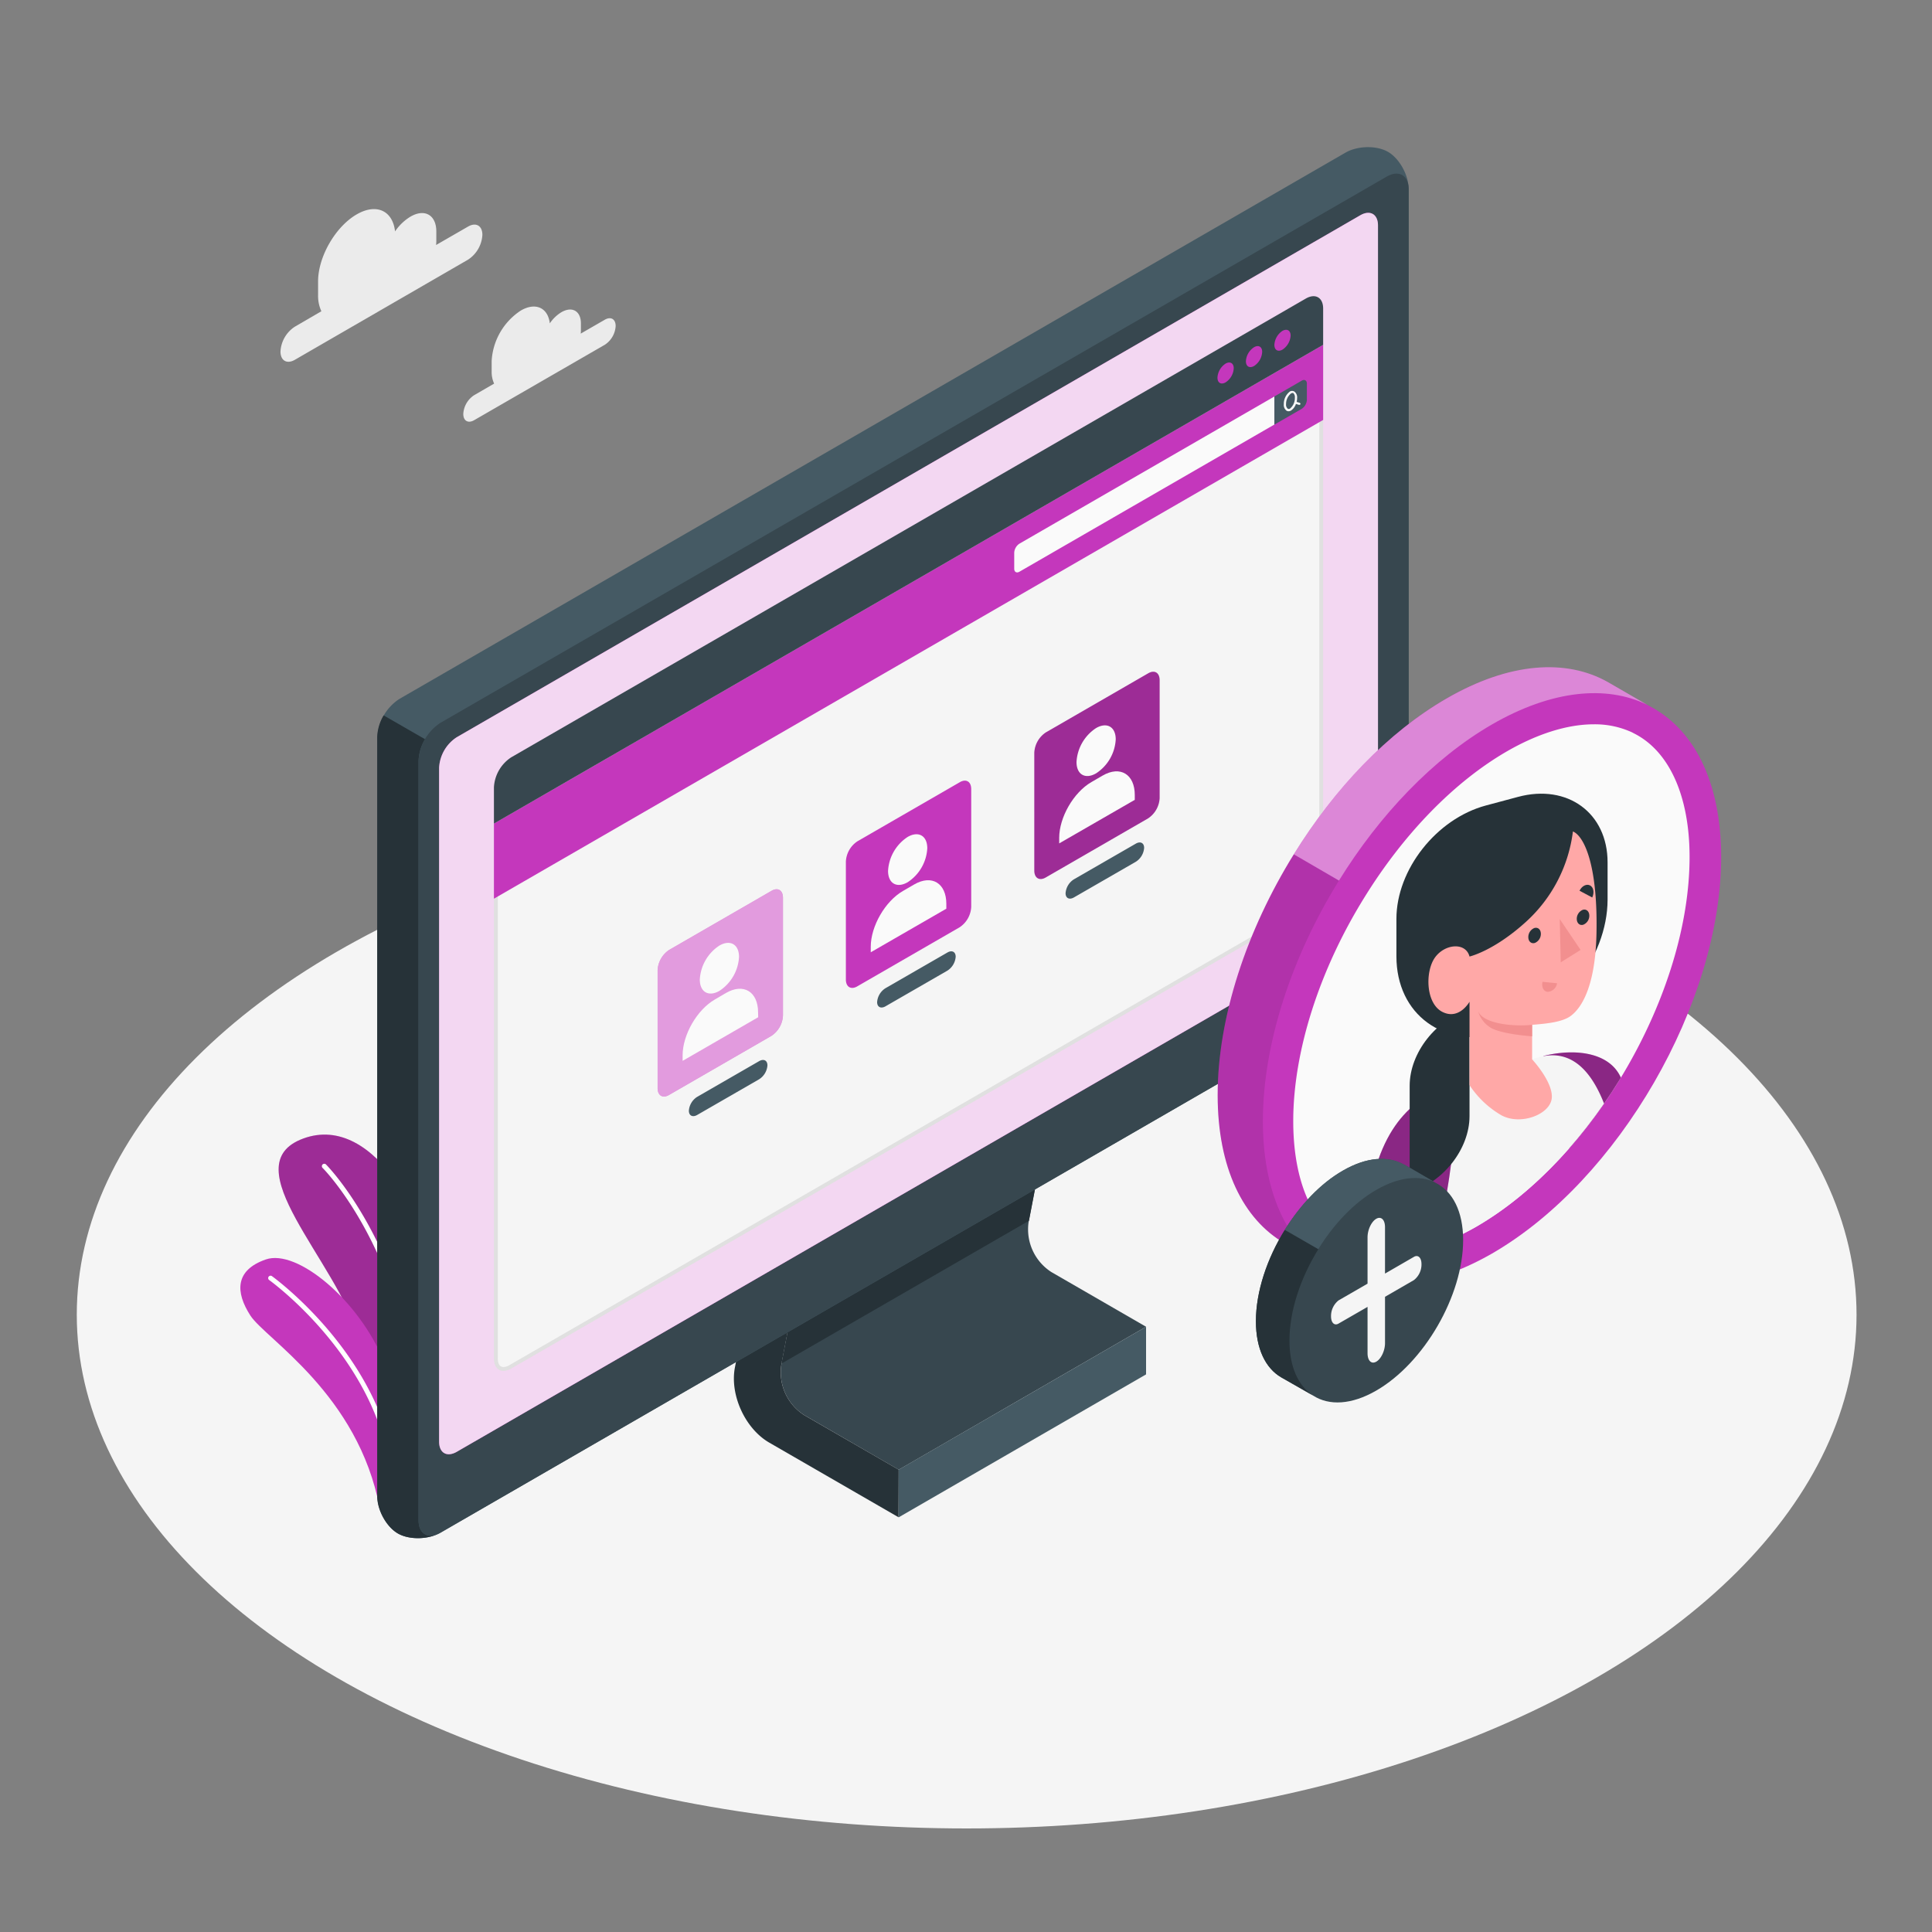 <svg xmlns="http://www.w3.org/2000/svg" xmlns:xlink="http://www.w3.org/1999/xlink" viewBox="0 0 500 500"><rect x="0" y="0" width="500" height="500" fill="#808080" stroke="none"/><defs><clipPath id="freepik--clip-path--inject-140"><path d="M359.53,324.48a22.32,22.32,0,0,1-12.22-3.34l-.17-.11-.34-.19c-7.81-5.32-12.11-16.2-12.11-30.69,0-18,6.73-39.11,18.48-58,10.2-16.48,23.27-29.87,36.82-37.7,7.95-4.59,15.73-7,22.47-7a23,23,0,0,1,9.93,2.09l.36.2.18.09c9.11,4.61,14.33,16.25,14.33,31.94,0,35.21-24.8,78.16-55.29,95.75C374,322.06,366.27,324.48,359.53,324.48Z" style="fill:none"></path></clipPath></defs><g id="freepik--Floor--inject-140"><ellipse id="freepik--floor--inject-140" cx="250.17" cy="340.24" rx="230.3" ry="132.96" style="fill:#f5f5f5"></ellipse></g><g id="freepik--Clouds--inject-140"><g id="freepik--clouds--inject-140"><path d="M121.13,58.64l-8.28,4.77a8.08,8.08,0,0,0,.07-1.09v-2.4c0-4.27-3-6-6.68-3.86a12.82,12.82,0,0,0-4,3.83c-.6-5.36-4.81-7.36-9.92-4.41-5.53,3.19-10,11-10,17.33V76.4a9.45,9.45,0,0,0,.85,4.15l-6.87,4a8.19,8.19,0,0,0-3.71,6.42c0,2.37,1.66,3.33,3.71,2.15L121.13,67.2a8.19,8.19,0,0,0,3.71-6.42C124.84,58.41,123.18,57.45,121.13,58.64Z" style="fill:#ebebeb"></path><path d="M156.53,82.74l-6.24,3.6a7.52,7.52,0,0,0,.05-.82V83.71c0-3.22-2.26-4.52-5.05-2.91a9.67,9.67,0,0,0-3,2.89c-.46-4-3.64-5.56-7.49-3.33a16.7,16.7,0,0,0-7.56,13.08v2.71a7.26,7.26,0,0,0,.64,3.13l-5.18,3a6.2,6.2,0,0,0-2.8,4.85c0,1.79,1.25,2.51,2.8,1.62l33.83-19.53a6.2,6.2,0,0,0,2.8-4.85C159.33,82.57,158.08,81.85,156.53,82.74Z" style="fill:#ebebeb"></path></g></g><g id="freepik--Plants--inject-140"><g id="freepik--plants--inject-140"><path d="M103.78,386.08l10.33-6s2.53-22.11.84-39.23c-2.36-24.06-17.9-53-36.44-46.21S87,326,93,346.39,103.78,386.08,103.78,386.08Z" style="fill:#C437BC"></path><path d="M103.78,386.08l10.33-6s2.53-22.11.84-39.23c-2.36-24.06-17.9-53-36.44-46.21S87,326,93,346.39,103.78,386.08,103.78,386.08Z" style="opacity:0.2"></path><path d="M109.21,383.57h0a.62.62,0,0,1-.6-.64c1.81-53.47-24.8-80.36-25.07-80.62a.63.63,0,1,1,.88-.89c.27.26,27.27,27.55,25.44,81.55A.62.62,0,0,1,109.21,383.57Z" style="fill:#fff"></path><path d="M98.27,390.35l7.35-4.24s1.25-15.17-6.19-33.61c-6.48-16-22.54-29.35-30.62-26.56s-7.89,8.53-4,14.54S92.78,360.82,98.27,390.35Z" style="fill:#C437BC"></path><path d="M102.15,388.74h0a.63.63,0,0,1-.63-.63c.15-33.8-31.59-56.65-31.91-56.88a.62.62,0,0,1,.72-1c.32.23,32.59,23.46,32.44,57.91A.62.62,0,0,1,102.15,388.74Z" style="fill:#fff"></path></g></g><g id="freepik--Device--inject-140"><g id="freepik--device--inject-140"><path d="M296.6,343.36l-64,37-.15-.08L208.1,366.21a13.13,13.13,0,0,1-5.9-12.92l9-46.92,64-37-9,46.92a13.13,13.13,0,0,0,5.9,12.92Z" style="fill:#37474f"></path><polygon points="211.23 306.37 202.27 352.88 266.29 315.93 274.57 272.91 270.53 272.1 211.23 306.37" style="fill:#263238"></polygon><path d="M232.58,380.35l-24.49-14.14a13.15,13.15,0,0,1-5.9-12.92l9-46.92-10.67-6.17-10.32,53.68c-1.37,7.1,2.64,15.87,8.9,19.48l33.45,19.31Z" style="fill:#263238"></path><polygon points="296.6 343.36 232.58 380.35 232.58 392.68 296.6 355.69 296.6 343.36" style="fill:#455a64"></polygon><path d="M359.23,39.31c2.94,1.7,5.33,6,5.33,9.65V245.42a12.57,12.57,0,0,1-5.69,9.85L114,396.66c-3.14,1.81-8.08,1.9-11,.2s-5.34-6-5.34-9.65V190.75a12.6,12.6,0,0,1,5.69-9.86L348.2,39.51C351.34,37.69,356.28,37.6,359.23,39.31Z" style="fill:#455a64"></path><path d="M113.32,397c-3.14,1.47-7.61,1.44-10.36-.14-2.95-1.7-5.34-6-5.34-9.65V190.75a11.67,11.67,0,0,1,1.67-5.61L110,191.31a11.61,11.61,0,0,0-1.67,5.6V393.37C108.3,396.74,110.49,398.25,113.32,397Z" style="fill:#263238"></path><path d="M364.56,245.42V49c0-3.63-2.54-5.1-5.69-3.29L114,187.06a12.57,12.57,0,0,0-5.69,9.85V393.37c0,3.63,2.55,5.1,5.69,3.29L358.87,255.27A12.57,12.57,0,0,0,364.56,245.42Z" style="fill:#37474f"></path><path d="M352.06,55.7,118.19,190.8a10.06,10.06,0,0,0-4.55,7.88V373.11c0,2.9,2,4.08,4.55,2.63l233.88-135.1a10.06,10.06,0,0,0,4.55-7.88V58.33C356.62,55.43,354.58,54.25,352.06,55.7Z" style="fill:#C437BC"></path><path d="M352.06,55.7,118.19,190.8a10.06,10.06,0,0,0-4.55,7.88V373.11c0,2.9,2,4.08,4.55,2.63l233.88-135.1a10.06,10.06,0,0,0,4.55-7.88V58.33C356.62,55.43,354.58,54.25,352.06,55.7Z" style="fill:#fff;opacity:0.8"></path><g id="freepik--Window--inject-140"><path d="M130.31,354.29c-1.24,0-2-1-2-2.71V213.44L341.93,90.12V227.68A9.39,9.39,0,0,1,337.7,235L132.06,353.74A3.58,3.58,0,0,1,130.31,354.29Z" style="fill:#f5f5f5"></path><path d="M341.43,91v136.7a8.91,8.91,0,0,1-4,6.9L131.81,353.31a3.15,3.15,0,0,1-1.5.48c-1.34,0-1.48-1.54-1.48-2.21V213.73L341.43,91m1-1.73-214.6,123.9V351.58c0,2,1,3.21,2.48,3.21a4,4,0,0,0,2-.62L337.94,235.45a9.91,9.91,0,0,0,4.49-7.77V89.25Z" style="fill:#e0e0e0"></path><polygon points="127.83 213.15 127.83 232.58 342.43 108.68 342.43 89.25 127.83 213.15" style="fill:#C437BC"></polygon><path d="M262.48,143v4.18c0,.85.61,1.2,1.35.78l66-38.1V102.6l-66,38.1A3,3,0,0,0,262.48,143Z" style="fill:#fafafa"></path><path d="M336.88,98.52c.74-.43,1.34-.08,1.34.78v4.18a3,3,0,0,1-1.34,2.33l-7.07,4.08V102.6Z" style="fill:#455a64"></path><path d="M336.35,104.25l-.78-.24a4.44,4.44,0,0,0,.12-1,1.85,1.85,0,0,0-.72-1.68,1.11,1.11,0,0,0-1.15,0,4,4,0,0,0-1.57,3.28,1.87,1.87,0,0,0,.72,1.69,1,1,0,0,0,.5.13,1.27,1.27,0,0,0,.65-.19,3.31,3.31,0,0,0,1.27-1.7l.79.24.09,0a.3.3,0,0,0,.28-.21A.31.31,0,0,0,336.35,104.25Zm-2.53,1.52a.55.55,0,0,1-.56,0,1.37,1.37,0,0,1-.43-1.18,3.5,3.5,0,0,1,1.29-2.77.71.71,0,0,1,.35-.11.46.46,0,0,1,.21,0,1.4,1.4,0,0,1,.43,1.18A3.54,3.54,0,0,1,333.82,105.77Z" style="fill:#fafafa"></path><path d="M127.83,203.76a9.9,9.9,0,0,1,4.48-7.77L337.94,77.27c2.48-1.43,4.49-.27,4.49,2.59v9.39l-214.6,123.9Z" style="fill:#37474f"></path><path d="M317.18,94.1a4.65,4.65,0,0,0-2.1,3.64c0,1.35.94,1.89,2.1,1.22a4.63,4.63,0,0,0,2.11-3.65C319.29,94,318.35,93.43,317.18,94.1Z" style="fill:#C437BC"></path><path d="M324.55,89.86a4.63,4.63,0,0,0-2.11,3.64c0,1.34.94,1.89,2.11,1.22a4.65,4.65,0,0,0,2.1-3.65C326.65,89.73,325.71,89.19,324.55,89.86Z" style="fill:#C437BC"></path><path d="M331.91,85.62a4.65,4.65,0,0,0-2.1,3.64c0,1.34.94,1.89,2.1,1.22a4.66,4.66,0,0,0,2.1-3.65C334,85.49,333.07,85,331.91,85.62Z" style="fill:#C437BC"></path></g><path d="M221.91,217.72l26.44-15.26c1.67-1,3-.19,3,1.75v30.52a6.72,6.72,0,0,1-3,5.25l-26.44,15.26c-1.67,1-3,.18-3-1.75V223A6.69,6.69,0,0,1,221.91,217.72Z" style="fill:#C437BC"></path><path d="M229.17,255.74l16-9.22c1.2-.7,2.16-.2,2.16,1.09a4.67,4.67,0,0,1-2.16,3.6l-16,9.22c-1.2.69-2.17.2-2.17-1.09A4.64,4.64,0,0,1,229.17,255.74Z" style="fill:#455a64"></path><path d="M234.9,216.6c2.81-1.62,5.08-.31,5.08,2.93a11.2,11.2,0,0,1-5.08,8.79c-2.8,1.62-5.07.31-5.07-2.93A11.22,11.22,0,0,1,234.9,216.6Z" style="fill:#fafafa"></path><path d="M244.91,233.91c0-5.31-3.74-7.68-8.34-5l-2.88,1.67c-4.61,2.66-8.34,9.12-8.34,14.44v1.43l19.56-11.28Z" style="fill:#fafafa"></path><path d="M270.68,189.54l26.43-15.26c1.68-1,3-.19,3,1.75v30.52a6.7,6.7,0,0,1-3,5.25l-26.43,15.26c-1.67,1-3,.18-3-1.75V194.79A6.7,6.7,0,0,1,270.68,189.54Z" style="fill:#C437BC"></path><path d="M270.68,189.54l26.43-15.26c1.68-1,3-.19,3,1.75v30.52a6.7,6.7,0,0,1-3,5.25l-26.43,15.26c-1.67,1-3,.18-3-1.75V194.79A6.7,6.7,0,0,1,270.68,189.54Z" style="opacity:0.2"></path><path d="M277.94,227.56l16-9.22c1.19-.69,2.16-.2,2.16,1.09a4.65,4.65,0,0,1-2.16,3.6l-16,9.22c-1.2.69-2.17.2-2.17-1.09A4.64,4.64,0,0,1,277.94,227.56Z" style="fill:#455a64"></path><path d="M283.67,188.42c2.81-1.62,5.08-.31,5.08,2.93a11.19,11.19,0,0,1-5.08,8.79c-2.8,1.62-5.07.31-5.07-2.93A11.23,11.23,0,0,1,283.67,188.42Z" style="fill:#fafafa"></path><path d="M293.68,205.73c0-5.31-3.74-7.68-8.34-5l-2.88,1.67c-4.61,2.66-8.34,9.12-8.34,14.44v1.43L293.68,207Z" style="fill:#fafafa"></path><path d="M173.19,245.83l26.44-15.26c1.67-1,3-.18,3,1.75v30.52a6.69,6.69,0,0,1-3,5.25l-26.44,15.26c-1.67,1-3,.19-3-1.75V251.08A6.72,6.72,0,0,1,173.19,245.83Z" style="fill:#C437BC"></path><path d="M173.19,245.83l26.44-15.26c1.67-1,3-.18,3,1.75v30.52a6.69,6.69,0,0,1-3,5.25l-26.44,15.26c-1.67,1-3,.19-3-1.75V251.08A6.72,6.72,0,0,1,173.19,245.83Z" style="fill:#fff;opacity:0.5"></path><path d="M180.45,283.85l16-9.22c1.2-.69,2.16-.2,2.16,1.09a4.65,4.65,0,0,1-2.16,3.6l-16,9.22c-1.2.69-2.17.2-2.17-1.09A4.64,4.64,0,0,1,180.45,283.85Z" style="fill:#455a64"></path><path d="M186.18,244.71c2.81-1.62,5.08-.3,5.08,2.93a11.22,11.22,0,0,1-5.08,8.8c-2.8,1.61-5.07.3-5.07-2.94A11.23,11.23,0,0,1,186.18,244.71Z" style="fill:#fafafa"></path><path d="M196.19,262c0-5.32-3.74-7.68-8.34-5L185,258.67c-4.61,2.66-8.34,9.13-8.34,14.45v1.43l19.56-11.29Z" style="fill:#fafafa"></path></g></g><g id="freepik--User--inject-140"><path d="M426.68,182.63l-10.62-6.13c-10.71-6-25.39-5.15-41.66,4.24-15.22,8.77-29.1,23.41-39.56,40.35-12.1,19.5-19.71,42.08-19.71,62.32,0,18.88,6.61,32.12,17.3,38.33l10.73,6.15c10.8,6.88,26,6.27,43-3.49,32.74-18.91,59.28-64.88,59.28-102.68C445.4,202,438.2,188.47,426.68,182.63Z" style="fill:#C437BC"></path><path d="M342.74,327.64l-10.31-5.9c-10.69-6.2-17.29-19.46-17.29-38.34,0-20.24,7.61-42.8,19.7-62.3l11.68,6.79c-12.1,19.5-19.69,42.05-19.69,62.27C326.83,308.21,332.87,321.11,342.74,327.64Z" style="opacity:0.1"></path><path d="M426.25,182.38c-10.56-5.12-24.65-3.82-40.12,5.1-15.24,8.81-29.12,23.46-39.61,40.41l-11.68-6.79c10.47-17,24.36-31.58,39.57-40.35,16.26-9.4,30.95-10.29,41.67-4.25Z" style="fill:#fff;opacity:0.4"></path><path d="M359.53,324.48a22.32,22.32,0,0,1-12.22-3.34l-.17-.11-.34-.19c-7.81-5.32-12.11-16.2-12.11-30.69,0-18,6.73-39.11,18.48-58,10.2-16.48,23.27-29.87,36.82-37.7,7.95-4.59,15.73-7,22.47-7a23,23,0,0,1,9.93,2.09l.36.2.18.09c9.11,4.61,14.33,16.25,14.33,31.94,0,35.21-24.8,78.16-55.29,95.75C374,322.06,366.27,324.48,359.53,324.48Z" style="fill:#fafafa"></path><g style="clip-path:url(#freepik--clip-path--inject-140)"><path d="M388.72,267.49h0c-15.09,4-27.33-4.92-27.33-20v-9.67c0-12.79,10.37-25.93,23.16-29.36l8.33-2.23c12.79-3.43,23.16,4.16,23.16,16.95v9.67C416,247.93,403.81,263.44,388.72,267.49Z" style="fill:#263238"></path><path d="M347,361c.1-1.6,2.65-19.1,4.41-29l17.12,1.47-6.24,36.09-11.23-.73C346.58,369,346.93,362.58,347,361Z" style="fill:#ffa8a7"></path><polygon points="425.87 305.61 437.93 343.36 422.85 351.62 413.81 316.11 425.87 305.61" style="fill:#ffa8a7"></polygon><path d="M399.47,273.28c8-2,16.87-1,19.91,5.4s9.69,29.39,9.69,29.39a28.07,28.07,0,0,1-17,10.79Z" style="fill:#C437BC"></path><path d="M399.47,273.28c8-2,16.87-1,19.91,5.4s9.69,29.39,9.69,29.39a28.07,28.07,0,0,1-17,10.79Z" style="opacity:0.3"></path><path d="M382.85,278.06l-6.68,2.11c-7.27,4-9.89,10.42-12.94,18.69a28.23,28.23,0,0,0-.58,18.32l8.51,26.15s-4,12.18-8.61,23.93c21.35,8,48-6.34,54.43-18.1.28-2.21-.09-11.71.42-22.77.56-11.8,1.94-25.32.36-32.1-2.95-12.57-8.46-23.64-19.44-20.7Z" style="fill:#f5f5f5"></path><path d="M376.17,280.17c-7.28,3.14-18,7.7-21.67,28.69-3.74,21.27-4.46,26.29-4.46,26.29s6.37,5.63,18.46,2.32C368.5,337.47,379.16,294.82,376.17,280.17Z" style="fill:#C437BC"></path><path d="M376.17,280.17c-7.28,3.14-18,7.7-21.67,28.69-3.74,21.27-4.46,26.29-4.46,26.29s6.37,5.63,18.46,2.32C368.5,337.47,379.16,294.82,376.17,280.17Z" style="opacity:0.3"></path><path d="M364.82,308.48h0c8.55-2.29,15.49-11.08,15.49-19.63v-27.5h0c-8.56,2.3-15.49,11.09-15.49,19.64Z" style="fill:#263238"></path><path d="M368.82,336.15c1.35-5.67,2.77-12.12,4.11-19,0,0-.06,14.22-2.16,25Z" style="fill:#e0e0e0"></path><path d="M407.07,215.18c2.88,1.19,6.45,8.62,6.1,26.29-.3,15-4.48,19.77-6.58,21.39s-6.15,2.06-10.08,2.36v8.94s5.44,5.84,5.09,10-7.85,7.17-12.94,4.53a24.72,24.72,0,0,1-8.35-7.86V259.25s-2.66,4.81-7,2.64-4.51-10.37-2-14,8-4.16,9-.34c0,0,6.27-1.41,14.63-9A37.91,37.91,0,0,0,407.07,215.18Z" style="fill:#ffa8a7"></path><path d="M398.77,241.58a2.54,2.54,0,0,1-1.54,2.45c-.89.28-1.66-.34-1.7-1.4a2.53,2.53,0,0,1,1.53-2.45C398,239.9,398.72,240.52,398.77,241.58Z" style="fill:#263238"></path><path d="M399.2,254.09l3.77.38a2.63,2.63,0,0,1-2.45,2.22C399.48,256.58,398.89,255.42,399.2,254.09Z" style="fill:#f28f8f"></path><path d="M412.07,232.27l-3.29-1.75c.6-1.24,1.82-1.86,2.73-1.37S412.66,231,412.07,232.27Z" style="fill:#263238"></path><path d="M411.31,236.87a2.51,2.51,0,0,1-1.54,2.44c-.89.29-1.65-.34-1.7-1.4a2.52,2.52,0,0,1,1.53-2.44C410.5,235.18,411.26,235.81,411.31,236.87Z" style="fill:#263238"></path><polygon points="403.66 237.85 403.92 249.05 409.05 245.84 403.66 237.85" style="fill:#f28f8f"></polygon><path d="M396.51,265.22c-4.15.48-12.68-.06-14-3.6a7.38,7.38,0,0,0,3,4.17c2.55,1.84,11,2.41,11,2.41Z" style="fill:#f28f8f"></path></g><path d="M371.56,306.12l-8.17-4.72h0l-.09,0v0c-4.06-2.3-9.63-2-15.8,1.6-5.77,3.33-11,8.88-15,15.3-4.58,7.4-7.47,16-7.47,23.64,0,7.15,2.51,12.18,6.56,14.53h0l8.3,4.74c4.09,2.61,9.87,2.38,16.29-1.33,12.41-7.17,22.48-24.6,22.48-38.93C378.66,313.47,375.93,308.33,371.56,306.12Z" style="fill:#37474f"></path><path d="M339.72,361.1l-8.13-4.64h0c-4.06-2.35-6.56-7.38-6.56-14.54,0-7.67,2.88-16.23,7.47-23.62l8.68,5c-4.59,7.4-7.47,15.94-7.47,23.61C333.69,353.73,336,358.63,339.72,361.1Z" style="fill:#263238"></path><path d="M371.39,306c-4-1.94-9.34-1.45-15.21,1.94s-11,8.89-15,15.32l-8.68-5c4-6.43,9.24-12,15-15.3,6.17-3.56,11.74-3.9,15.8-1.61v0l.09,0h0Z" style="fill:#455a64"></path><path d="M365.93,325.27l-7.49,4.33v-12c0-1.93-1-2.9-2.26-2.18s-2.26,2.86-2.26,4.79v12l-7.5,4.33a5.16,5.16,0,0,0-1.95,4.13c0,1.66.88,2.5,1.95,1.87l7.5-4.32v12c0,1.93,1,2.9,2.26,2.18s2.26-2.87,2.26-4.79v-12l7.49-4.33a5.13,5.13,0,0,0,1.95-4.13C367.88,325.49,367,324.65,365.93,325.27Z" style="fill:#f5f5f5"></path></g></svg>